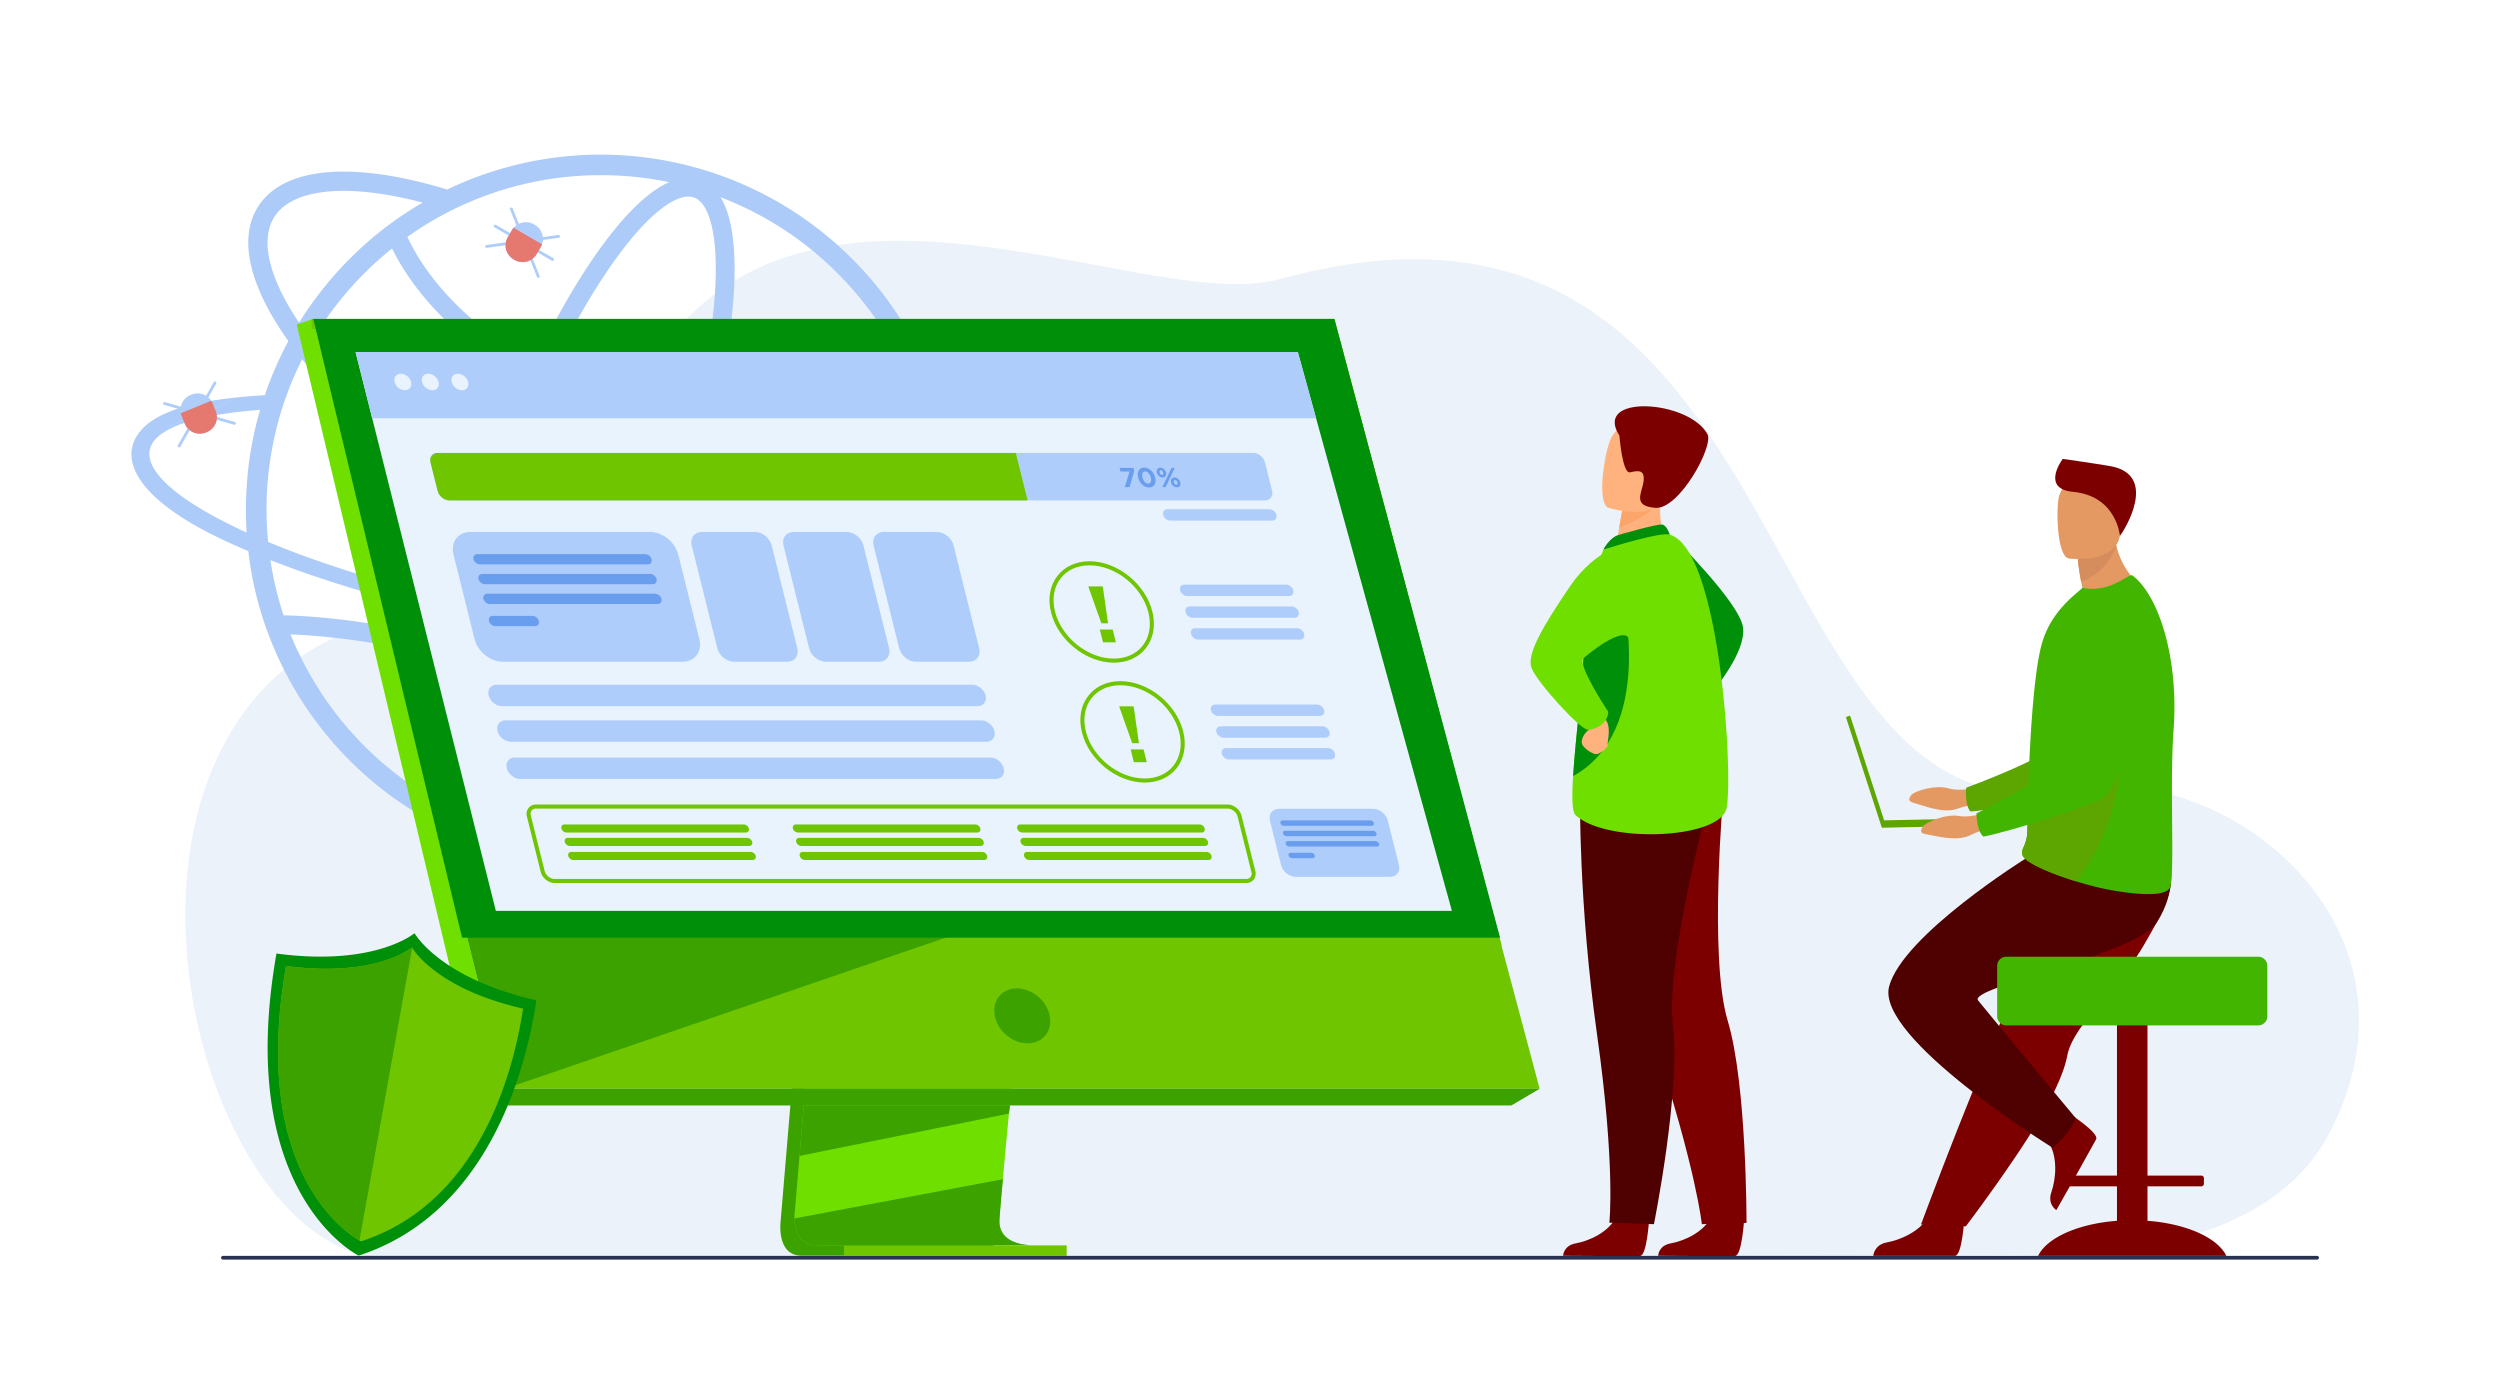 <svg id="bf0fdbe0-5108-4c0f-99f5-056edd47ebfc" data-name="Ñëîé 2" xmlns="http://www.w3.org/2000/svg" viewBox="0 0 3600 2000"><rect width="3600" height="2000" style="fill:#fff"/><path d="M2904.867,1807.092S3248,1834,3353.678,1633.086c157.129-298.735-148.26-539.536-369.799-496.187-482.74,94.461-366.496-947.634-1141.23-734.954-217.844,59.803-806.433-295.453-970.589,274.17-39.035,135.453-177.336,150.37-378.104,236.318-392.921,168.208-213.262,897.497,67.496,900.359S2904.867,1807.092,2904.867,1807.092Z" style="fill:#ebf2f9"/><path d="M3336.594,1813.857H321.075a2.699,2.699,0,0,1-2.69-2.691h0a2.698,2.698,0,0,1,2.69-2.69H3336.594a2.699,2.699,0,0,1,2.691,2.69h0A2.699,2.699,0,0,1,3336.594,1813.857Z" style="fill:#283250"/><path d="M1431.505,836.913l-39.582-.909c12.718,16.482,15.573,31.666,7.656,44.513-7.916,13.107-26.864,23.879-55.155,32.054a510.711,510.711,0,0,0-117.577-540.128A512.048,512.048,0,0,0,666.345,262.783c-7.527,3.245-15.054,6.618-22.321,10.123-.022.011-.045.022-.067.033-21.985-6.709-43.4-12.208-64.062-16.395-104.3-21.166-178.318-6.538-208.384,41.191-28.611,45.393-13.036,113.723,43.739,193.417l-.021.038c-7.657,14.146-14.535,28.681-20.895,43.735-4.801,11.29-9.084,22.581-12.978,34.131-106.676,6.359-163.777,25.133-184.541,59.135-24.139,39.582,8.824,92.704,114.332,144.354,14.535,7.137,30.108,14.146,46.46,21.153a499.891,499.891,0,0,0,36.726,139.12,511.339,511.339,0,0,0,939.969,4.802c52.04-10.771,86.301-27.642,99.927-49.964C1443.705,872.212,1442.536,855.081,1431.505,836.913Zm-122.12,83.706c-34.65,6.229-77.866,9.862-128.348,10.382-78.335.956-168.301-5.231-263.111-17.726q11.966-26.051,23.426-53.465a723.625,723.625,0,0,0,85.204,23.164c31.195,6.333,59.664,9.459,85.074,9.459,59.561,0,102.235-17.195,123.309-50.649a87.467,87.467,0,0,0,8.478-17.526h-30.363c-.502.924-1.038,1.837-1.597,2.728-15.655,24.851-50.638,37.688-99.759,37.676-23.493,0-50.239-2.932-79.631-8.899a694.037,694.037,0,0,1-80.19-21.691q10.966-27.436,21.282-55.858c18.508-51.031,34.352-101.618,47.169-150.196,58.414,8.611,121.106,12.935,187.727,12.935q62.215,0,128.906-5.024a484.198,484.198,0,0,1,9.928,97.945A478.523,478.523,0,0,1,1309.386,920.619ZM676.813,1174.042c-14.767-5.356-22.263-26.551-25.951-43.388-5.829-26.608-6.883-63.982-3.048-108.08,1.939-22.302,5.057-46.015,9.254-70.817a1314.986,1314.986,0,0,1,178.833,61.88c-13.146,22.669-26.44,43.688-39.732,62.743-25.326,36.304-50.093,64.312-71.624,80.998C710.921,1167.937,691.582,1179.398,676.813,1174.042ZM849.272,989.904a1342.233,1342.233,0,0,0-187.341-64.876q3.354-17.269,7.351-35.118,26.462,6.017,53.645,11.631c53.01,10.842,105.892,20.047,157.657,27.495Q865.207,960.854,849.272,989.904Zm-114.665-107.57q-30.722-6.322-60.503-13.19c9.338-38.858,20.81-79.37,34.204-120.648C777.927,791.292,848.727,826.105,915.764,850.811q-12.615,30.116-25.871,58.604C838.975,902.11,786.878,893.051,734.607,882.335ZM564.572,357.801a317.781,317.781,0,0,0,18.82,33.115c35.195,54.392,81.678,93.82,114.475,117.318a560.554,560.554,0,0,0,60.234,37.501c-19.443,42.367-37.961,87.583-54.989,134.534q-4.762,13.13-9.279,26.212c-101.707-66.203-187.815-142.168-244.301-215.686l-.023-.03a483.445,483.445,0,0,1,48.516-68.356c7.526-8.825,15.313-17.391,23.49-25.696,1.167-1.168,2.206-2.206,3.374-3.373A485.976,485.976,0,0,1,564.572,357.801ZM999.46,284.438c14.767,5.356,22.263,26.551,25.951,43.388,5.829,26.608,6.883,63.982,3.048,108.081-4.198,48.27-13.864,103.095-28.25,161.471q-26.06-4.482-50.867-10.169c-57.095-13.13-109.143-31.09-155.624-53.65,27.735-57.841,57.063-109.423,86.386-151.457,25.326-36.304,50.093-64.313,71.624-80.999,11.234-8.706,26.354-18.025,39.592-18.025A23.733,23.733,0,0,1,999.46,284.438ZM941.42,613.172q25.374,5.891,52.059,10.509c-12.484,46.974-27.862,95.898-45.778,145.296q-10.359,28.561-21.412,56.156c-67.301-24.711-138.733-60.052-208.96-103.707q5.444-15.916,11.243-31.924c16.645-45.895,34.711-90.065,53.654-131.432C829.96,581.205,883.19,599.653,941.42,613.172Zm264.405-219.834a479.692,479.692,0,0,1,124.831,215.887c-110.993,8.116-212.7,5.567-303.617-7.591,14.427-58.948,24.141-114.4,28.4-163.381,4.704-54.088,4.131-118.155-17.799-154.208q7.625,2.93,15.179,6.122A478.055,478.055,0,0,1,1205.825,393.338ZM865.422,252.272a482.356,482.356,0,0,1,98.232,10.016c-37.827,16.466-76.446,62.295-105.761,104.319-30.004,43.009-59.966,95.647-88.258,154.568a534.14,534.14,0,0,1-54.112-33.613c-56.273-39.924-89.985-81.729-108.358-109.769a284.497,284.497,0,0,1-20.52-36.67A481.348,481.348,0,0,1,648.883,303.57l.02.006q13.261-6.694,27.004-12.555c.665-.283,1.321-.575,1.988-.856.151-.068.309-.127.461-.195,1.953-.825,3.911-1.627,5.875-2.421.526-.208,1.062-.421,1.58-.628A478.268,478.268,0,0,1,865.422,252.272ZM394.993,312.534c15.655-24.851,50.638-37.676,99.759-37.676,23.494,0,50.239,2.933,79.632,8.9q16.739,3.389,34.15,7.976l.03.008a502.589,502.589,0,0,0-104.699,80.703c-6.618,6.489-12.977,13.237-19.206,20.245-7.787,8.566-15.184,17.52-22.321,26.605a515.096,515.096,0,0,0-31.666,45.291l-.024.039C387.243,400.176,374.194,345.528,394.993,312.534Zm26.595,233.94c4.283-9.863,8.695-19.596,13.497-29.069l.012-.024c59.48,74.344,147.148,150.344,249.58,216.257-14.524,44.205-26.916,87.649-36.917,129.284-74.522-18.029-143.585-38.432-204.109-60.269-12.719-4.542-25.047-9.214-36.857-13.886-7.008-2.726-13.886-5.58-20.634-8.435-1.038-10.382-1.817-20.895-2.077-31.406-.13-5.061-.26-9.992-.26-15.054,0-5.84.13-11.81.26-17.649a487.02,487.02,0,0,1,22.062-127.7c2.206-7.008,4.542-13.887,7.138-20.764C415.877,560.619,418.603,553.481,421.587,546.474Zm-86.82,210.757c-92.011-44.903-134.059-88.248-115.241-119.005,15.184-24.918,70.468-41.788,155.083-48.017a497.094,497.094,0,0,0-19.207,107.974c-.779,10.901-1.167,21.802-1.297,32.833v2.856c0,11.031.39,22.062,1.038,32.963C348.134,763.719,341.386,760.475,334.767,757.231Zm69.82,55.154c12.458,4.672,25.177,9.344,38.284,13.887,60.253,20.878,127.796,40.283,200.044,57.5q-3.936,17.559-7.265,34.599-8.857-2.148-17.724-4.18c-99.884-22.735-174.838-27.36-209.583-28.143a470.619,470.619,0,0,1-18.94-79.502Q396.994,809.466,404.587,812.385Zm17,108.883q-1.627-3.865-3.179-7.75c37.056,1.491,105.754,7.105,193.507,27.079q9.419,2.144,18.825,4.456c-4.517,26.342-7.849,51.515-9.907,75.175-3.898,44.827-4.175,96.512,8.328,133.421A484.35,484.35,0,0,1,421.587,921.268Zm631.231,256.308a483.224,483.224,0,0,1-333.416,15.363c35.623-18.671,71.414-61.552,98.978-101.064,14.217-20.38,28.424-42.933,42.45-67.276A1360.905,1360.905,0,0,1,1092.498,1158.625Q1073.167,1168.957,1052.819,1177.575Zm153.006-103.172a477.917,477.917,0,0,1-87.585,69.423A1389.268,1389.268,0,0,0,874.124,1000.893c11.742-21.515,23.314-44.239,34.612-67.961,78.177,10.36,153.334,16.577,221.949,18.184,17.909.519,35.299.519,52.169.389,43.734-.519,82.668-3.115,116.02-7.787A478.433,478.433,0,0,1,1205.825,1074.403Z" style="fill:#adcbf9"/><path d="M2409.333,773.436s96.272,94.746,100.677,130.472-43.666,91.615-43.666,91.615Z" style="fill:#008f08"/><path d="M2374.586,1757.506s-3.122,50.369-12.867,51.091c-1.296.096-49.425.096-49.425.096l-61.438-.356s.401-14.803,18.36-17.933,48.018-15.751,58.897-39.487C2339.559,1725.945,2374.586,1757.506,2374.586,1757.506Z" style="fill:#7c0000"/><path d="M2511.43,1757.506s-3.123,50.369-12.867,51.091c-1.297.096-49.425.096-49.425.096l-61.438-.356s.402-14.803,18.361-17.933,48.018-15.751,58.897-39.487C2476.401,1725.945,2511.43,1757.506,2511.43,1757.506Z" style="fill:#7c0000"/><path d="M2306.544,1216.181s16.069,102.77,76.012,285.202,68.111,261.432,68.111,261.432l64.305-1.803s.548-199.377-27.077-291.115-5.962-330.728-5.962-330.728Z" style="fill:#7c0000"/><path d="M2275.252,1144.799s-2.275,154.867,24.52,345.017,17.712,270.865,17.712,270.865l64.176,2.134s38.352-190.221,27.356-285.395,52.518-326.586,52.518-326.586Z" style="fill:#4f0000"/><path d="M2399.485,782.389l-30.268,22.418-43.745-9.209c.605-3.99,3.493-20.523,6.123-35.499.158-.883.317-1.766.467-2.63,2.252-12.742,4.197-23.688,4.197-23.688l40.857-20.364,15.233-7.592c-.04.268-1.181,14.142-1.34,16.166C2388.152,757.956,2399.485,782.389,2399.485,782.389Z" style="fill:#ffb27d"/><path d="M2328.534,771.077c.959-.404,59.507-17.681,65.867-15.581s10.126,14.406,10.126,14.406l-95.766,21.651S2316.3,776.228,2328.534,771.077Z" style="fill:#008f08"/><path d="M2486.192,1163.917c-9.925,45.273-175.09,50.643-217.664,9.547-4.843-4.685-5.081-26.478-3.255-55.862,3.572-57.41,15.045-143.769,15.491-187.891.219-21.307,3.147-43.1,7.046-62.888a510.743,510.743,0,0,1,20.95-75.274s80.672-26.08,95.767-21.644C2477.25,791.27,2496.116,1118.644,2486.192,1163.917Z" style="fill:#6fdf00"/><path d="M2265.273,1117.602c3.572-57.41,15.045-143.769,15.491-187.891.219-21.307,3.147-43.1,7.046-62.888l48.529-8.565S2383.786,1052.054,2265.273,1117.602Z" style="fill:#008f08"/><path d="M2291.553,1037.579s3.308,7.907-3.639,13.217-11.452,13.909-9.861,20.194,16.829,16.539,22.111,14.886,16.033-9.933,14.875-13.248,7.231-29.094-5.646-39.019S2291.553,1037.579,2291.553,1037.579Z" style="fill:#ffb27d"/><path d="M2345.721,781.5s-47.232,7.29-84.943,62.864-62.521,96.892-55.574,116.921,70.269,89.498,81.186,89.498,28.533-7.939,29.525-25.803c0,0-44.582-66.817-35.8-76.825,3.753-4.276,57.879-48.217,65.606-28.37C2358.506,952.626,2345.721,781.5,2345.721,781.5Z" style="fill:#6fdf00"/><path d="M2387.944,722.626c-8.972,17.169-42.405,32.015-56.349,37.473.158-.883.317-1.766.467-2.63,2.252-12.742,4.197-23.688,4.197-23.688l40.857-20.364C2386.148,713.278,2391.646,715.561,2387.944,722.626Z" style="fill:#fca56b"/><path d="M2316.405,731.389s73.711,22.994,87.323-23.13,32.295-74.22-14.192-90.851-60.867-1.742-69.155,12.548S2297.582,724.219,2316.405,731.389Z" style="fill:#ffb27d"/><path d="M2331.941,627.273s4.255,55.373,15.398,52.873,21.249-4.369,19.483,12.348-17.352,36.137,16.908,38.801,84.297-88.834,75.022-105.999C2431.986,575.769,2293.164,566.906,2331.941,627.273Z" style="fill:#7c0000"/><path d="M2852.088,1133.365s-28.273,7.261-46.244,1.847-48.904,3.478-53.886,10.031-3.151,9.157,5.737,11.419,40.38,15.693,61.076,7.92,47.691-8.057,47.691-8.057Z" style="fill:#e49963"/><path d="M3096.43,887.773s-31.76,225.729-84.35,245.948c-25.949,9.976-140.631,32.59-174.556,34.861,0,0-8.31-6.741-6.285-34.183,0,0,120.152-44.111,137.222-68.101,25.404-35.703-15.771-145.855,16.107-179.387S3070.133,838.969,3096.43,887.773Z" style="fill:#5da500"/><path d="M3092.373,1757.951v-49.641h77.484a3.813,3.813,0,0,0,3.802-3.802v-7.885a3.813,3.813,0,0,0-3.802-3.802H3092.373V1412.66a14.335,14.335,0,0,0-14.293-14.293h-15.334a14.335,14.335,0,0,0-14.293,14.293v280.162h-77.484a3.813,3.813,0,0,0-3.802,3.802v7.885a3.813,3.813,0,0,0,3.802,3.802h77.484v49.641c-56.066,4.236-100.978,24.432-113.579,50.51h271.078C3193.352,1782.383,3148.44,1762.188,3092.373,1757.951Z" style="fill:#7c0000"/><path d="M3085.727,1363.341a395.784,395.784,0,0,1-31.024,44.389c-34.136,43.093-71.293,78.623-77.767,112.209a151.929,151.929,0,0,1-6,21.497c-2.703,7.692-6.045,15.781-9.902,24.145-14.484,31.465-36.147,66.721-57.774,98.768-37.388,55.401-72.546,101.629-72.546,101.629l-64.475-2.747c2.582-6.462,30.702-82.957,68.321-176.439,15.276-37.949,31.52-78.315,47.191-117.242q3.133-7.797,6.243-15.507c4.791-11.913,9.506-23.64,14.11-35.059,35.322-87.777,63.457-157.674,63.457-157.674s141.178-53.48,155.839-18.826C3133.489,1271.058,3123.643,1299.049,3085.727,1363.341Z" style="fill:#7c0000"/><path d="M2828.698,1754.254s-3.155,53.459-13.448,54.222c-1.369.102-117.75,0-117.75,0s.928-16.167,19.898-19.472c18.97-3.307,50.721-16.639,62.212-41.71C2791.698,1720.918,2828.698,1754.254,2828.698,1754.254Z" style="fill:#7c0000"/><path d="M2977.995,1602.261s44.846,28.816,40.494,38.176c-.579,1.245-25.362,45.633-25.362,45.633l-31.965,56.48s-13.446-7.993-7.085-26.168,10.199-52.397-6.09-74.652C2930.852,1618.314,2977.995,1602.261,2977.995,1602.261Z" style="fill:#7c0000"/><path d="M2918.438,1235.312s-178.324,110.994-198.106,185.174,235.725,232.428,235.725,232.428,28.023-24.727,32.969-42.859c0,0-115.493-138.367-140.545-169.384-15.386-19.05,227.496-65.942,257.168-112.099s19.049-84.99,19.049-84.99Z" style="fill:#4f0000"/><path d="M2889.077,1377.666h362.672a13.188,13.188,0,0,1,13.188,13.188v72.534a13.188,13.188,0,0,1-13.188,13.188H2889.077a13.188,13.188,0,0,1-13.188-13.188v-72.534A13.188,13.188,0,0,1,2889.077,1377.666Z" style="fill:#42b500"/><path d="M3085.09,845.18s-70.37,39.34-112.83,28.36a100.189,100.189,0,0,1,27-24.46c-.93-4.13-1.74-8.02-2.439-11.64-4.061-20.73-4.79-32.79-4.79-32.79l32.42-29.05c8.97,1.9,17.35,3.68,21.8,4.62.42,2.14.88,4.22,1.4,6.26C3057.77,826.82,3085.09,845.18,3085.09,845.18Z" style="fill:#e49963"/><path d="M3130.05,1049.52c-6.08,81.791,1.92,206.17-4.979,227.711-5.961,18.59-73.79,7.539-100.87,1.34-10.021-2.301-22.16-5.58-34.69-9.46-34.97-10.83-73.08-26.29-77.17-37.771a10.062,10.062,0,0,1-.37-1.32V1230c-.069-.29-.12-.58-.159-.86a10.795,10.795,0,0,1,.23-3.93c1.36-5.85,6.61-12.18,7.229-26.67.691-16.17.59-35.22,1.2-55.7.03-2.31.061-4.83.311-7.12l.01-.84c.01-.44.021-.87.03-1.31.59-22.84,1.789-46.86,3.17-70.67.88-14.961,1.899-29.78,3.07-43.971,3.049-36.64,7.159-69.22,12.6-89.81,8.89-33.58,28.49-55.48,46.34-71.53l12.9-11.07c14.399,3.15,31.43,1.06,46.83-6.24,16.659-7.91,22.42-13.58,25.319-11.441C3109.54,858.54,3137.231,949.54,3130.05,1049.52Z" style="fill:#42b500"/><path d="M2989.51,1269.11c-34.97-10.83-73.08-26.29-77.17-37.771a10.062,10.062,0,0,1-.37-1.32V1230a2.668,2.668,0,0,0-.159-.86,10.795,10.795,0,0,1,.23-3.93c1.36-5.85,6.61-12.18,7.229-26.67.691-16.17.59-35.22,1.2-55.7.03-2.31.061-4.83.311-7.12l.01-.84c.01-.44.021-.87.03-1.31l132.1-59.91S3060.53,1180.12,2989.51,1269.11Z" style="fill:#5da500"/><path d="M3047.65,786.48c-4.801,12.13-19.17,40.73-50.83,50.96-4.061-20.73-4.79-32.79-4.79-32.79l32.42-29.05c8.97,1.9,17.35,3.68,21.8,4.62C3046.67,782.36,3047.13,784.44,3047.65,786.48Z" style="fill:#d68d5d"/><path d="M2979.206,804.335s69.568,7.847,73.788-35.552,16.041-71.614-28.198-78.46-54.492,8.876-59.424,23.018S2961.219,801.176,2979.206,804.335Z" style="fill:#e49963"/><path d="M3052.695,771.778s-4.412-57.607-67.738-63.574c-43.375-4.087-19.191-41.419-14.568-47.373,0,0,33.232,4.556,67.297,10.184C3109.182,682.828,3059.717,762.81,3052.695,771.778Z" style="fill:#7c0000"/><polygon points="2885.535 1177.633 2713.149 1181.315 2664.139 1030.478 2658.049 1032.457 2709.86 1191.912 2885.76 1188.155 2885.535 1177.633" style="fill:#5da500"/><path d="M2866.638,1168.068s-27.3,10.334-45.76,6.934-48.222,8.849-52.45,15.91c-4.229,7.064-2.124,9.449,6.961,10.717s41.863,11.146,61.577,1.139,46.513-13.266,46.513-13.266Z" style="fill:#e49963"/><path d="M3082.414,897.036s-6.681,227.855-56.721,253.748c-24.691,12.776-136.181,47.895-169.648,53.894,0,0-9.003-5.784-10.017-33.281,0,0,114.558-57.089,128.878-82.814,21.312-38.285-31.755-143.227-3.768-180.069S3050.896,851.428,3082.414,897.036Z" style="fill:#42b500"/><path d="M1194.902,916.692l-70.693,840.553s-7.407,50.953,30.493,51.043c62.316.149,310.166,0,310.166,0s-46.901-10.607-46.333-34.471c.67-28.13,82.625-865.08,82.625-865.08Z" style="fill:#3ba200"/><path d="M1484.977,1793.038c-12.256.036-248.983.779-309.668,0-26.448-.329-31.084-23.515-31.304-38.522a75.157,75.157,0,0,1,.803-12.512l1.837-21.847,4.686-55.684,4.138-49.195,5.319-63.217,4.479-53.357,50.23-597.271,306.261-7.948s-34.517,350.259-58.933,605.219c-2.726,28.407-5.318,55.647-7.716,81.071q-1.168,12.177-2.252,23.782c-2.264,24.123-4.333,46.274-6.134,65.834-.949,10.309-1.826,19.887-2.617,28.662-3.116,34.384-4.941,56.34-4.966,60.515a35.284,35.284,0,0,0,.596,6.804C1444.764,1792.162,1480.377,1793.038,1484.977,1793.038Z" style="fill:#6fdf00"/><polygon points="451.134 459.294 623.329 1150.966 646.906 1245.692 727.105 1567.854 2217.094 1567.854 1921.489 459.294 451.134 459.294" style="fill:#6fc600"/><polygon points="451.132 459.293 427.268 467.248 695.379 1591.917 727.108 1567.857 451.132 459.293" style="fill:#6fdf00"/><polygon points="695.379 1591.917 2176.196 1591.917 2217.089 1567.857 727.108 1567.857 695.379 1591.917" style="fill:#3ba200"/><rect x="1215.398" y="1793.374" width="320.619" height="15.235" style="fill:#6fc600"/><polygon points="2144.91 1363.584 1903.142 473.95 448.751 473.95 448.751 459.293 1921.488 459.293 2162.449 1361.606 2144.91 1363.584" style="fill:#6fc600"/><polygon points="1454.513 1591.911 1452.858 1603.559 1151.331 1664.475 1155.47 1615.279 1157.441 1591.911 1454.513 1591.911" style="fill:#3ba200"/><path d="M1484.977,1793.038c-12.256.036-248.983.779-309.668,0-26.448-.329-31.084-23.515-31.304-38.522l300.102-56.462c-3.116,34.384-4.941,56.34-4.966,60.515a35.284,35.284,0,0,0,.596,6.804C1444.764,1792.162,1480.377,1793.038,1484.977,1793.038Z" style="fill:#3ba200"/><polygon points="1381.635 1343.44 727.108 1567.857 646.906 1245.692 1381.635 1343.44" style="fill:#3ba200"/><polygon points="451.132 459.293 1921.488 459.293 2160.056 1350.227 665.356 1350.227 451.132 459.293" style="fill:#008f08"/><ellipse cx="1472.038" cy="1462.852" rx="35.904" ry="43.594" transform="translate(-600.496 1569.799) rotate(-47.775)" style="fill:#3ba200"/><polygon points="2090.709 1311.619 714.009 1311.619 558.101 690.532 546.15 642.902 535.949 602.276 512.039 507.017 1868.897 507.017 1895.154 602.276 1906.354 642.902 1919.483 690.532 2090.709 1311.619" style="fill:#e9f3fe"/><polygon points="1895.154 602.276 535.949 602.276 512.039 507.017 1868.897 507.017 1895.154 602.276" style="fill:#afcdfb"/><path d="M577.11,538.159c-6.577,0-10.579,5.331-8.94,11.908s8.3,11.908,14.877,11.908,10.579-5.332,8.939-11.908S583.687,538.159,577.11,538.159Z" style="fill:#e9f3fe"/><path d="M616.677,538.159c-6.577,0-10.579,5.331-8.939,11.908s8.301,11.908,14.877,11.908,10.579-5.332,8.939-11.908S623.254,538.159,616.677,538.159Z" style="fill:#e9f3fe"/><path d="M674.16,550.067c-1.64-6.577-8.3-11.908-14.877-11.908s-10.579,5.331-8.939,11.908,8.301,11.908,14.877,11.908S675.8,556.644,674.16,550.067Z" style="fill:#e9f3fe"/><path d="M1659.341,880.531c-9.939-39.864-50.488-72.296-90.389-72.296-19.24,0-35.637,7.424-46.168,20.903-10.97,14.041-14.264,32.794-9.274,52.806,9.939,39.864,50.488,72.296,90.389,72.296,19.24,0,35.636-7.424,46.167-20.903C1661.037,919.296,1664.33,900.543,1659.341,880.531Zm-13.877,49.21c-9.4,12.032-24.162,18.658-41.565,18.658-37.385,0-75.392-30.445-84.722-67.868-4.545-18.229-1.629-35.203,8.21-47.797,9.4-12.032,24.162-18.658,41.565-18.658,37.385,0,75.391,30.445,84.722,67.868C1658.219,900.173,1655.303,917.148,1645.464,929.741Z" style="fill:#6fc600"/><polygon points="1595.598 897.56 1588.332 846.744 1587.759 844.445 1567.294 844.445 1567.867 846.744 1585.94 897.56 1595.598 897.56" style="fill:#6fc600"/><polygon points="1583.693 906.528 1588.279 924.923 1606.904 924.923 1602.318 906.528 1583.693 906.528" style="fill:#6fc600"/><path d="M1703.783,1053.174c-9.939-39.864-50.488-72.296-90.389-72.296-19.24,0-35.636,7.424-46.167,20.903-10.97,14.042-14.264,32.795-9.274,52.806,9.94,39.864,50.488,72.296,90.389,72.296,19.24,0,35.637-7.423,46.168-20.902C1705.479,1091.938,1708.773,1073.185,1703.783,1053.174Zm-13.877,49.21c-9.4,12.031-24.162,18.658-41.566,18.658-37.385,0-75.391-30.446-84.722-67.868-4.545-18.23-1.629-35.204,8.21-47.798,9.4-12.032,24.162-18.658,41.565-18.658,37.385,0,75.392,30.446,84.722,67.868C1702.661,1072.815,1699.746,1089.79,1689.906,1102.384Z" style="fill:#6fc600"/><polygon points="1640.04 1070.203 1632.774 1019.386 1632.201 1017.087 1611.736 1017.087 1612.31 1019.386 1630.383 1070.203 1640.04 1070.203" style="fill:#6fc600"/><polygon points="1628.135 1079.17 1632.721 1097.565 1651.346 1097.565 1646.76 1079.17 1628.135 1079.17" style="fill:#6fc600"/><path d="M1856.132,858.335c4.524,0,7.304-3.702,6.176-8.226a11.275,11.275,0,0,0-10.278-8.227H1705.52c-4.524,0-7.303,3.702-6.175,8.227a11.275,11.275,0,0,0,10.278,8.226Z" style="fill:#afcdfb"/><path d="M1837.996,741.466a11.275,11.275,0,0,0-10.277-8.226H1681.208c-4.524,0-7.303,3.702-6.175,8.226a11.276,11.276,0,0,0,10.278,8.227h146.51C1836.345,749.692,1839.124,745.991,1837.996,741.466Z" style="fill:#afcdfb"/><path d="M1863.945,889.674c4.525,0,7.304-3.702,6.176-8.226a11.275,11.275,0,0,0-10.277-8.227h-146.51c-4.524,0-7.304,3.702-6.175,8.227a11.275,11.275,0,0,0,10.277,8.226Z" style="fill:#afcdfb"/><path d="M1877.935,912.786a11.275,11.275,0,0,0-10.277-8.226h-146.51c-4.524,0-7.303,3.702-6.175,8.226a11.275,11.275,0,0,0,10.278,8.227h146.51C1876.284,921.013,1879.063,917.311,1877.935,912.786Z" style="fill:#afcdfb"/><path d="M1900.574,1030.977c4.524,0,7.304-3.702,6.176-8.227a11.277,11.277,0,0,0-10.277-8.227H1749.962c-4.524,0-7.303,3.702-6.175,8.227a11.275,11.275,0,0,0,10.278,8.227Z" style="fill:#afcdfb"/><path d="M1908.388,1062.315c4.524,0,7.304-3.702,6.176-8.226a11.275,11.275,0,0,0-10.277-8.227h-146.51c-4.525,0-7.304,3.702-6.176,8.227a11.276,11.276,0,0,0,10.278,8.226Z" style="fill:#afcdfb"/><path d="M1922.377,1085.428a11.275,11.275,0,0,0-10.277-8.226h-146.51c-4.524,0-7.303,3.702-6.175,8.226a11.274,11.274,0,0,0,10.277,8.227h146.51C1920.727,1093.654,1923.505,1089.953,1922.377,1085.428Z" style="fill:#afcdfb"/><path d="M1831.828,706.882l-10.226-41.015c-1.875-7.521-9.563-13.675-17.085-13.675H630.214c-7.521,0-12.141,6.154-10.266,13.675l10.226,41.015c1.875,7.521,9.563,13.675,17.085,13.675H1821.562C1829.084,720.557,1833.703,714.403,1831.828,706.882Z" style="fill:#afcdfb"/><path d="M1462.659,652.192l17.045,68.364H647.26c-7.521,0-15.21-6.154-17.085-13.675l-10.226-41.014c-1.875-7.521,2.745-13.675,10.266-13.675Z" style="fill:#6fc600"/><polygon points="1612.197 673.803 1613.507 679.055 1626.499 679.055 1619.721 701.446 1626.592 701.446 1633.242 678.384 1632.1 673.803 1612.197 673.803" style="fill:#699dee"/><path d="M1647.655,673.329c-7.346,0-10.756,6.279-8.757,14.295,2.018,8.096,8.421,14.295,15.807,14.295s10.755-6.279,8.756-14.295C1661.443,679.529,1654.961,673.329,1647.655,673.329Zm5.76,23.102c-3.673,0-7.017-3.752-8.277-8.806-1.28-5.134.174-8.806,3.807-8.806s7.027,3.791,8.277,8.806C1658.492,692.719,1657.088,696.431,1653.415,696.431Z" style="fill:#699dee"/><path d="M1699.693,694.693c-.984-3.949-4.448-7.069-8.437-7.069-4.028,0-5.965,3.159-4.99,7.069.984,3.949,4.448,7.069,8.437,7.069C1698.731,701.762,1700.658,698.563,1699.693,694.693Zm-5.808,3.475c-1.58,0-3.01-1.62-3.473-3.475-.473-1.895.002-3.476,1.661-3.476,1.58,0,3.01,1.62,3.473,3.476S1695.545,698.169,1693.886,698.169Z" style="fill:#699dee"/><polygon points="1687.02 673.803 1673.733 701.446 1678.433 701.446 1691.721 673.803 1687.02 673.803" style="fill:#699dee"/><path d="M1679.188,680.556c-.984-3.949-4.448-7.069-8.437-7.069-4.028,0-5.965,3.16-4.99,7.069.984,3.949,4.447,7.069,8.436,7.069C1678.225,687.625,1680.152,684.426,1679.188,680.556Zm-9.28,0c-.473-1.895.003-3.475,1.661-3.475,1.58,0,3.01,1.619,3.473,3.475s-.002,3.476-1.661,3.476C1671.801,684.031,1670.37,682.412,1669.907,680.556Z" style="fill:#699dee"/><path d="M1407.645,1016.863c8.531,0,13.723-6.915,11.596-15.446h0c-2.127-8.531-10.767-15.447-19.298-15.447H715.207c-8.531,0-13.723,6.916-11.596,15.447h0c2.127,8.531,10.767,15.446,19.298,15.446Z" style="fill:#afcdfb"/><path d="M1420.431,1068.147c8.531,0,13.723-6.916,11.596-15.447s-10.767-15.447-19.298-15.447H727.993c-8.531,0-13.723,6.916-11.596,15.447s10.767,15.447,19.298,15.447Z" style="fill:#afcdfb"/><path d="M1445.381,1106.26c-2.127-8.53-10.768-15.446-19.298-15.446H741.347c-8.531,0-13.723,6.916-11.596,15.446s10.768,15.447,19.298,15.447h684.736C1442.316,1121.707,1447.508,1114.791,1445.381,1106.26Z" style="fill:#afcdfb"/><path d="M1032.941,933.507c2.673,10.723,13.533,19.415,24.255,19.415h76.373c10.723,0,17.248-8.692,14.574-19.415l-36.917-148.064c-2.673-10.723-13.533-19.415-24.255-19.415h-76.373c-10.723,0-17.247,8.692-14.574,19.415Z" style="fill:#afcdfb"/><path d="M1165.127,933.507c2.673,10.723,13.533,19.415,24.255,19.415h76.373c10.723,0,17.247-8.692,14.574-19.415l-36.916-148.064c-2.673-10.723-13.533-19.415-24.256-19.415h-76.373c-10.722,0-17.248,8.692-14.574,19.415Z" style="fill:#afcdfb"/><path d="M1294.845,933.507c2.673,10.723,13.533,19.415,24.256,19.415h76.373c10.723,0,17.248-8.692,14.574-19.415l-36.917-148.064c-2.673-10.723-13.533-19.415-24.256-19.415h-76.373c-10.723,0-17.248,8.692-14.574,19.415Z" style="fill:#afcdfb"/><path d="M1007.053,920.38,976.682,798.569c-4.481-17.973-22.683-32.542-40.655-32.542H677.463c-17.972,0-28.909,14.569-24.428,32.542L683.406,920.38c4.481,17.972,22.683,32.541,40.655,32.541H982.625C1000.597,952.922,1011.534,938.352,1007.053,920.38Z" style="fill:#afcdfb"/><path d="M932.765,812.75c4.074,0,6.577-3.333,5.561-7.407v0a10.152,10.152,0,0,0-9.254-7.407H687.476c-4.074,0-6.576,3.333-5.561,7.407v0a10.153,10.153,0,0,0,9.254,7.407Z" style="fill:#699dee"/><path d="M939.868,841.24c4.074,0,6.576-3.333,5.561-7.407h0a10.152,10.152,0,0,0-9.254-7.407H694.579c-4.074,0-6.577,3.333-5.561,7.407h0a10.152,10.152,0,0,0,9.254,7.407Z" style="fill:#699dee"/><path d="M952.532,862.323a10.152,10.152,0,0,0-9.254-7.407H701.682c-4.074,0-6.576,3.333-5.561,7.407a10.152,10.152,0,0,0,9.254,7.407H946.972C951.046,869.731,953.548,866.398,952.532,862.323Z" style="fill:#699dee"/><path d="M766.636,886.825h-56.998c-4.074,0-6.576,3.333-5.561,7.407a10.152,10.152,0,0,0,9.254,7.408H770.33c4.074,0,6.576-3.333,5.56-7.408A10.152,10.152,0,0,0,766.636,886.825Z" style="fill:#699dee"/><path d="M2014.442,1245.612l-15.931-63.894c-2.35-9.428-11.897-17.069-21.324-17.069h-135.625c-9.428,0-15.164,7.642-12.813,17.069l15.931,63.894c2.351,9.427,11.897,17.069,21.325,17.069h135.624C2011.057,1262.682,2016.793,1255.039,2014.442,1245.612Z" style="fill:#afcdfb"/><path d="M1975.477,1189.157a2.942,2.942,0,0,0,2.916-3.886,5.325,5.325,0,0,0-4.854-3.885H1846.814a2.942,2.942,0,0,0-2.917,3.885,5.324,5.324,0,0,0,4.854,3.886Z" style="fill:#699dee"/><path d="M1979.202,1204.102a2.943,2.943,0,0,0,2.917-3.886,5.327,5.327,0,0,0-4.854-3.886H1850.54a2.943,2.943,0,0,0-2.917,3.886,5.327,5.327,0,0,0,4.854,3.886Z" style="fill:#699dee"/><path d="M1985.845,1215.16a5.326,5.326,0,0,0-4.854-3.886H1854.266a2.942,2.942,0,0,0-2.916,3.886,5.324,5.324,0,0,0,4.854,3.885h126.725A2.942,2.942,0,0,0,1985.845,1215.16Z" style="fill:#699dee"/><path d="M1888.336,1228.012H1858.44a2.942,2.942,0,0,0-2.917,3.886h0a5.324,5.324,0,0,0,4.854,3.885h29.896a2.942,2.942,0,0,0,2.917-3.885A5.326,5.326,0,0,0,1888.336,1228.012Z" style="fill:#699dee"/><path d="M1073.988,1198.858c3.218,0,5.176-2.608,4.374-5.826h0a7.96,7.96,0,0,0-7.279-5.827H812.805c-3.218,0-5.176,2.609-4.374,5.827h0a7.958,7.958,0,0,0,7.279,5.826Z" style="fill:#6fc600"/><path d="M1078.812,1218.201c3.218,0,5.176-2.608,4.374-5.826h0a7.959,7.959,0,0,0-7.279-5.826H817.628c-3.218,0-5.176,2.608-4.373,5.826h0a7.958,7.958,0,0,0,7.279,5.826Z" style="fill:#6fc600"/><path d="M1080.943,1226.752H822.665c-3.218,0-5.176,2.608-4.373,5.826a7.958,7.958,0,0,0,7.279,5.826h258.278c3.218,0,5.176-2.608,4.374-5.826A7.959,7.959,0,0,0,1080.943,1226.752Z" style="fill:#6fc600"/><path d="M1407.305,1198.858c3.218,0,5.176-2.608,4.374-5.826h0a7.96,7.96,0,0,0-7.279-5.827H1146.122c-3.218,0-5.176,2.609-4.374,5.827h0a7.959,7.959,0,0,0,7.279,5.826Z" style="fill:#6fc600"/><path d="M1412.128,1218.201c3.218,0,5.176-2.608,4.374-5.826h0a7.959,7.959,0,0,0-7.279-5.826H1150.945c-3.218,0-5.176,2.608-4.374,5.826h0a7.959,7.959,0,0,0,7.279,5.826Z" style="fill:#6fc600"/><path d="M1414.26,1226.752H1155.982c-3.218,0-5.176,2.608-4.373,5.826a7.958,7.958,0,0,0,7.279,5.826H1417.165c3.218,0,5.176-2.608,4.374-5.826A7.959,7.959,0,0,0,1414.26,1226.752Z" style="fill:#6fc600"/><path d="M1730.366,1198.858c3.218,0,5.176-2.608,4.373-5.826h0a7.959,7.959,0,0,0-7.279-5.827H1469.183c-3.218,0-5.176,2.609-4.373,5.827h0a7.959,7.959,0,0,0,7.279,5.826Z" style="fill:#6fc600"/><path d="M1735.189,1218.201c3.218,0,5.176-2.608,4.373-5.826h0a7.958,7.958,0,0,0-7.279-5.826H1474.006c-3.218,0-5.176,2.608-4.374,5.826h0a7.959,7.959,0,0,0,7.279,5.826Z" style="fill:#6fc600"/><path d="M1744.6,1232.578a7.958,7.958,0,0,0-7.279-5.826H1479.043c-3.218,0-5.176,2.608-4.374,5.826a7.959,7.959,0,0,0,7.279,5.826h258.278C1743.444,1238.404,1745.402,1235.796,1744.6,1232.578Z" style="fill:#6fc600"/><path d="M1794.567,1271.511H798.555c-8.799,0-17.734-7.127-19.918-15.889l-19.89-79.772a14.221,14.221,0,0,1,2.253-12.309,13.38,13.38,0,0,1,10.846-4.992h996.012c8.798,0,17.734,7.127,19.919,15.889l19.889,79.772a14.223,14.223,0,0,1-2.253,12.309A13.38,13.38,0,0,1,1794.567,1271.511ZM771.847,1164.389a7.673,7.673,0,0,0-6.243,2.748,8.341,8.341,0,0,0-1.189,7.301l19.89,79.772c1.549,6.212,8.075,11.461,14.251,11.461h996.012a7.673,7.673,0,0,0,6.243-2.748,8.339,8.339,0,0,0,1.188-7.301L1782.11,1175.85c-1.549-6.212-8.076-11.461-14.252-11.461Z" style="fill:#6fc600"/><path d="M806.336,340.065a2.051,2.051,0,0,0-2.313-1.746l-22.334,3.123a23.285,23.285,0,0,0-11.416-17.586l-1.351-.785a23.299,23.299,0,0,0-21.805-.799L738.292,300.14a2.05,2.05,0,1,0-3.808,1.519l9.066,22.737a22.995,22.995,0,0,0-3.947,3.59,22.581,22.581,0,0,0-2.52,3.527l-2.455,4.226c-11.587-6.731-20.226-11.748-20.53-11.925a2.05,2.05,0,1,0-2.058,3.545c.304.177,8.943,5.194,20.53,11.924l-1.393,2.398a23.067,23.067,0,0,0-2.701,7.203l-28.069,3.925a2.05,2.05,0,0,0,.281,4.08,2.123,2.123,0,0,0,.286-.02l27.077-3.787A23.342,23.342,0,0,0,739.618,373.52l1.351.786a23.326,23.326,0,0,0,22.639.395l9.627,24.142a2.05,2.05,0,0,0,3.808-1.519l-9.931-24.905a23.066,23.066,0,0,0,5.697-6.555l1.393-2.398c11.792,6.849,20.532,11.925,20.532,11.925a2.049,2.049,0,1,0,2.059-3.544s-8.739-5.076-20.531-11.926l2.454-4.225a22.893,22.893,0,0,0,3.076-10.128l22.799-3.188A2.05,2.05,0,0,0,806.336,340.065Z" style="fill:#afcdfb"/><path d="M778.715,355.695l-5.906,10.168a23.357,23.357,0,0,1-31.839,8.442l-1.351-.785a23.36,23.36,0,0,1-8.442-31.839l5.906-10.168a22.581,22.581,0,0,1,2.52-3.527l40.932,23.775A23.102,23.102,0,0,1,778.715,355.695Z" style="fill:#e57970"/><path d="M338.138,607.639l-25.794-7.316a23.081,23.081,0,0,0-1.722-8.512l-1.051-2.567,21.972-9a2.05,2.05,0,1,0-1.554-3.793l-21.972,9-1.852-4.522a22.893,22.893,0,0,0-6.151-8.614l11.376-20.014a2.049,2.049,0,1,0-3.563-2.025l-11.144,19.605a23.285,23.285,0,0,0-20.899-1.677l-1.447.593a23.297,23.297,0,0,0-13.93,16.794l-22.922-6.502a2.049,2.049,0,1,0-1.118,3.943l23.549,6.68a22.976,22.976,0,0,0,.438,5.318,22.644,22.644,0,0,0,1.258,4.149l1.853,4.521-21.97,9a2.049,2.049,0,1,0,1.554,3.793l21.97-9L266.07,610.06a23.067,23.067,0,0,0,4.061,6.533l-14.006,24.64a2.049,2.049,0,1,0,3.563,2.025L273.2,619.489a23.343,23.343,0,0,0,23.252,3.296l1.447-.593A23.326,23.326,0,0,0,312.017,604.49l25.003,7.092a2.049,2.049,0,1,0,1.118-3.943Z" style="fill:#afcdfb"/><path d="M306.166,580.929l4.457,10.882a23.357,23.357,0,0,1-12.725,30.382l-1.447.593A23.361,23.361,0,0,1,266.07,610.06l-4.457-10.881a22.605,22.605,0,0,1-1.258-4.149l43.804-17.943A23.124,23.124,0,0,1,306.166,580.929Z" style="fill:#e57970"/><path d="M596.884,1343.877c-.164.113-.347.264-.573.432-8.592,6.578-66.997,46.416-198.208,28.773q-1.343,7.564-2.514,14.976c-.393,2.473-.784,4.933-1.145,7.372q-.554,3.617-1.062,7.203l-.023.127c-.341,2.403-.678,4.781-.99,7.164q-.486,3.571-.931,7.123c-.305,2.345-.58,4.669-.855,6.993l-.021.114c-.26,2.313-.531,4.612-.773,6.903-.258,2.301-.489,4.594-.719,6.887-.229,2.281-.454,4.549-.652,6.809-.208,2.244-.405,4.491-.586,6.729-.137,1.632-.272,3.251-.395,4.872-.11,1.336-.208,2.675-.291,4.004-.086,1.132-.16,2.267-.234,3.4-.042.593-.083,1.186-.112,1.78-.12,1.895-.237,3.778-.342,5.664-.115,2.014-.217,4.029-.317,6.033-.018.388-.033.764-.051,1.151-.062,1.502-.134,2.989-.191,4.466-.043,1.179-.096,2.343-.123,3.512-.129,3.759-.222,7.459-.285,11.139-.03,1.69-.059,3.368-.072,5.035-.018,1.978-.03,3.933-.028,5.877-.002.156-.002.299-.003.455.009,1.906.007,3.797.033,5.68q.007,2.35.06,4.667c.008,1.332.043,2.655.082,3.967.009.458.015.929.024,1.387.039,1.376.08,2.74.122,4.104.048,1.469.101,2.913.154,4.357q.105,2.347.218,4.656c.078,1.813.172,3.604.28,5.397.01.158.018.329.029.488.1,1.766.216,3.508.333,5.251.126,1.835.254,3.658.399,5.458.143,1.812.289,3.612.451,5.39.147,1.787.31,3.564.49,5.317.166,1.687.336,3.348.519,5.011.016.199.045.399.062.598.178,1.623.359,3.222.554,4.821.204,1.693.41,3.374.628,5.057.006.04.012.08.015.133.223,1.657.434,3.312.672,4.96.225,1.645.463,3.292.717,4.929.005.04.011.08.015.133.247,1.597.497,3.181.747,4.765a.181.181,0,0,1,.011.08c.258,1.611.533,3.2.807,4.789.273,1.601.56,3.191.85,4.77.354,1.941.714,3.858,1.088,5.765.242,1.191.471,2.38.715,3.56.306,1.489.616,2.953.928,4.405q.066.286.132.571c.288,1.369.602,2.743.907,4.09.331,1.494.679,2.965,1.04,4.439q1.08,4.538,2.239,8.933c.346,1.341.709,2.658,1.071,3.976.377,1.385.758,2.745,1.152,4.106.276,1.002.567,1.994.858,2.985.278.989.574,1.955.879,2.937.227.77.468,1.531.707,2.305q.617,2.01,1.24,3.98,1.285,3.948,2.615,7.788c.435,1.277.885,2.546,1.337,3.801s.904,2.511,1.361,3.74q1.884,5.074,3.859,9.93c.386.969.787,1.928,1.188,2.888.573,1.381,1.148,2.75,1.738,4.108.461,1.06.922,2.122,1.397,3.173q3.801,8.549,7.823,16.382c.531,1.034,1.054,2.041,1.589,3.051q1.897,3.589,3.832,7.041c.441.81.909,1.612,1.365,2.411.427.743.855,1.484,1.284,2.214.497.859.998,1.706,1.486,2.537,1.155,1.916,2.304,3.793,3.472,5.634.393.644.8,1.278,1.197,1.897q1.893,2.962,3.81,5.786.677,1.022,1.36,2.006,4.495,6.541,8.983,12.325c.55.712,1.113,1.427,1.665,2.126q4.335,5.476,8.577,10.309c.898,1.022,1.799,2.033,2.691,3.016.077.079.154.157.229.249.535.58,1.067,1.171,1.605,1.737,3.198,3.458,6.331,6.631,9.355,9.536.5.481,1,.963,1.503,1.432.99.948,1.974,1.855,2.951,2.735q1.395,1.268,2.728,2.448c.046.033.09.081.136.115.891.773,1.759,1.529,2.606,2.256,1.472,1.243,2.902,2.428,4.28,3.536.389.305.765.608,1.153.912,2.51,1.991,4.856,3.743,7.005,5.278.648.456,1.284.91,1.886,1.331,1.799,1.237,3.431,2.313,4.86,3.21.431.286.842.543,1.241.784.882.537,1.656,1.016,2.341,1.413.153.093.308.173.45.25.153.094.293.183.436.262,1.583.911,2.447,1.328,2.447,1.328q12.573-4.094,24.359-9.034c49.624-20.773,88.874-52.31,119.936-88.856.084-.102.165-.192.236-.297,66.858-78.812,95.607-180.803,107.885-248.329,1.347-7.479,2.513-14.533,3.498-21.086C640.482,1410.445,601.014,1350.711,596.884,1343.877Z" style="fill:#008f08"/><path d="M749.981,1471.623c-11.193,61.562-37.403,154.543-98.355,226.394-.065.096-.139.177-.215.271-28.318,33.318-64.102,62.068-109.342,81.007q-10.745,4.505-22.208,8.235s-.788-.379-2.231-1.21c-.13-.071-.258-.153-.398-.238-.13-.071-.271-.144-.411-.229-.625-.362-1.331-.798-2.134-1.288-.364-.22-.738-.453-1.131-.715-1.303-.817-2.792-1.799-4.431-2.926-.549-.385-1.129-.799-1.72-1.214-1.96-1.399-4.098-2.997-6.386-4.812-.354-.278-.697-.554-1.051-.831-1.257-1.011-2.561-2.09-3.902-3.224-.772-.662-1.563-1.352-2.376-2.057-.042-.031-.082-.074-.124-.105q-1.216-1.075-2.488-2.232c-.89-.803-1.787-1.63-2.69-2.494-.458-.428-.914-.866-1.37-1.305-2.757-2.648-5.613-5.541-8.529-8.694-.49-.517-.976-1.056-1.463-1.583-.068-.084-.139-.156-.208-.228-.814-.895-1.635-1.816-2.454-2.749q-3.861-4.405-7.819-9.399c-.503-.638-1.017-1.289-1.518-1.938q-4.095-5.287-8.19-11.237-.623-.898-1.24-1.829-1.747-2.578-3.473-5.273c-.362-.564-.733-1.144-1.091-1.73-1.065-1.679-2.113-3.389-3.166-5.137-.446-.758-.901-1.529-1.355-2.312-.392-.665-.781-1.342-1.17-2.018-.416-.729-.843-1.459-1.245-2.198q-1.768-3.154-3.493-6.419c-.489-.921-.965-1.839-1.449-2.782q-3.656-7.131-7.132-14.934c-.434-.958-.854-1.926-1.274-2.893-.538-1.238-1.062-2.486-1.585-3.746-.366-.874-.732-1.749-1.084-2.633q-1.806-4.427-3.518-9.052c-.416-1.121-.829-2.266-1.241-3.41s-.822-2.3-1.219-3.466q-1.207-3.498-2.384-7.1-.568-1.796-1.13-3.627c-.218-.705-.438-1.399-.644-2.103-.279-.893-.548-1.774-.802-2.677-.265-.904-.531-1.808-.782-2.721-.359-1.242-.707-2.482-1.05-3.744-.331-1.201-.661-2.402-.976-3.625q-1.062-4.006-2.041-8.143c-.329-1.343-.646-2.685-.948-4.047-.278-1.227-.564-2.479-.827-3.728q-.06-.261-.12-.521c-.285-1.323-.567-2.658-.846-4.016-.223-1.075-.432-2.159-.652-3.245-.341-1.738-.668-3.485-.992-5.256-.264-1.438-.526-2.889-.774-4.349-.251-1.448-.501-2.896-.736-4.365a.171.171,0,0,0-.011-.073c-.228-1.444-.455-2.888-.68-4.344-.003-.048-.009-.085-.014-.121-.231-1.492-.447-2.994-.653-4.493-.217-1.502-.409-3.011-.612-4.521-.003-.049-.008-.085-.014-.121-.199-1.535-.387-3.066-.573-4.61-.178-1.458-.343-2.915-.505-4.396-.015-.181-.042-.363-.056-.545-.167-1.516-.322-3.03-.474-4.567-.164-1.6-.312-3.22-.447-4.849-.148-1.62-.28-3.261-.411-4.913-.132-1.642-.249-3.304-.364-4.977-.106-1.589-.213-3.177-.303-4.787-.01-.144-.018-.3-.027-.444-.098-1.635-.185-3.268-.255-4.921q-.102-2.105-.199-4.245c-.048-1.316-.097-2.634-.141-3.973-.038-1.244-.075-2.487-.111-3.742-.008-.418-.014-.847-.022-1.264-.035-1.195-.067-2.402-.074-3.616q-.048-2.114-.054-4.255c-.024-1.717-.022-3.44-.031-5.178.002-.142.002-.273.003-.415-.002-1.772.01-3.554.026-5.358.012-1.52.038-3.049.065-4.59.057-3.354.142-6.729.259-10.155.025-1.065.074-2.127.113-3.202.052-1.346.118-2.701.174-4.07.016-.353.031-.696.046-1.05.091-1.827.185-3.665.289-5.501.096-1.719.203-3.436.312-5.163.026-.542.064-1.083.102-1.623.067-1.034.134-2.068.213-3.101.075-1.211.165-2.432.265-3.65.111-1.478.234-2.953.36-4.441.165-2.039.344-4.088.534-6.134.181-2.061.387-4.128.595-6.207.21-2.09.42-4.181.655-6.278.222-2.089.468-4.185.705-6.294l.019-.103c.25-2.119.501-4.238.779-6.376q.406-3.243.849-6.493c.284-2.173.591-4.341.903-6.532l.021-.115q.464-3.27.969-6.566c.329-2.225.686-4.467,1.044-6.721.715-4.496,1.476-9.057,2.292-13.653,119.62,16.085,172.866-20.234,180.699-26.232.206-.152.373-.289.522-.393,3.765,6.23,39.747,60.688,159.988,88.049C752.273,1458.374,751.21,1464.806,749.981,1471.623Z" style="fill:#6fc600"/><path d="M593.7,1363.921l-76.07,422.398c-.787-.45-1.776-1.033-2.942-1.755-.364-.22-.738-.453-1.131-.715-1.303-.817-2.792-1.799-4.431-2.926-.549-.385-1.129-.799-1.72-1.214-1.96-1.399-4.098-2.997-6.386-4.812-.354-.278-.697-.554-1.051-.831-1.257-1.011-2.561-2.09-3.902-3.224-.772-.662-1.563-1.352-2.376-2.057-.042-.031-.082-.074-.124-.105q-1.216-1.075-2.488-2.232c-.89-.803-1.787-1.63-2.69-2.494-.458-.428-.914-.866-1.37-1.305-2.757-2.648-5.613-5.541-8.529-8.694-.49-.517-.976-1.056-1.463-1.583-.068-.084-.139-.156-.208-.228-.814-.895-1.635-1.816-2.454-2.749q-3.861-4.405-7.819-9.399c-.503-.638-1.017-1.289-1.518-1.938q-4.095-5.287-8.19-11.237-.623-.898-1.24-1.829-1.747-2.578-3.473-5.273c-.362-.564-.733-1.144-1.091-1.73-1.065-1.679-2.113-3.389-3.166-5.137-.446-.758-.901-1.529-1.355-2.312-.392-.665-.781-1.342-1.17-2.018-.416-.729-.843-1.459-1.245-2.198q-1.768-3.154-3.493-6.419c-.489-.921-.965-1.839-1.449-2.782q-3.656-7.131-7.132-14.934c-.434-.958-.854-1.926-1.274-2.893-.538-1.238-1.062-2.486-1.585-3.746-.366-.874-.732-1.749-1.084-2.633q-1.806-4.427-3.518-9.052c-.416-1.121-.829-2.266-1.241-3.41s-.822-2.3-1.219-3.466q-1.207-3.498-2.384-7.1-.568-1.796-1.13-3.627c-.218-.705-.438-1.399-.644-2.103-.279-.893-.548-1.774-.802-2.677-.265-.904-.531-1.808-.782-2.721-.359-1.242-.707-2.482-1.05-3.744-.331-1.201-.661-2.402-.976-3.625q-1.062-4.006-2.041-8.143c-.329-1.343-.646-2.685-.948-4.047-.278-1.227-.564-2.479-.827-3.728q-.06-.261-.12-.521c-.285-1.323-.567-2.658-.846-4.016-.223-1.075-.432-2.159-.652-3.245-.341-1.738-.668-3.485-.992-5.256-.264-1.438-.526-2.889-.774-4.349-.251-1.448-.501-2.896-.736-4.365a.171.171,0,0,0-.011-.073c-.228-1.444-.455-2.888-.68-4.344-.003-.048-.009-.085-.014-.121-.231-1.492-.447-2.994-.653-4.493-.217-1.502-.409-3.011-.612-4.521-.003-.049-.008-.085-.014-.121-.199-1.535-.387-3.066-.573-4.61-.178-1.458-.343-2.915-.505-4.396-.015-.181-.042-.363-.056-.545-.167-1.516-.322-3.03-.474-4.567-.164-1.6-.312-3.22-.447-4.849-.148-1.62-.28-3.261-.411-4.913-.132-1.642-.249-3.304-.364-4.977-.106-1.589-.213-3.177-.303-4.787-.01-.144-.018-.3-.027-.444-.098-1.635-.185-3.268-.255-4.921q-.102-2.105-.199-4.245c-.048-1.316-.097-2.634-.141-3.973-.038-1.244-.075-2.487-.111-3.742-.008-.418-.014-.847-.022-1.264-.035-1.195-.067-2.402-.074-3.616q-.048-2.114-.054-4.255c-.024-1.717-.022-3.44-.031-5.178.002-.142.002-.273.003-.415-.002-1.772.01-3.554.026-5.358.012-1.52.038-3.049.065-4.59.057-3.354.142-6.729.259-10.155.025-1.065.074-2.127.113-3.202.052-1.346.118-2.701.174-4.07.016-.353.031-.696.046-1.05.091-1.827.185-3.665.289-5.501.096-1.719.203-3.436.312-5.163.026-.542.064-1.083.102-1.623.067-1.034.134-2.068.213-3.101.075-1.211.165-2.432.265-3.65.111-1.478.234-2.953.36-4.441.165-2.039.344-4.088.534-6.134.181-2.061.387-4.128.595-6.207.21-2.09.42-4.181.655-6.278.222-2.089.468-4.185.705-6.294l.019-.103c.25-2.119.501-4.238.779-6.376q.406-3.243.849-6.493c.284-2.173.591-4.341.903-6.532l.021-.115q.464-3.27.969-6.566c.329-2.225.686-4.467,1.044-6.721.715-4.496,1.476-9.057,2.292-13.653C542.132,1408.485,593.7,1363.921,593.7,1363.921Z" style="fill:#3ba200"/></svg>